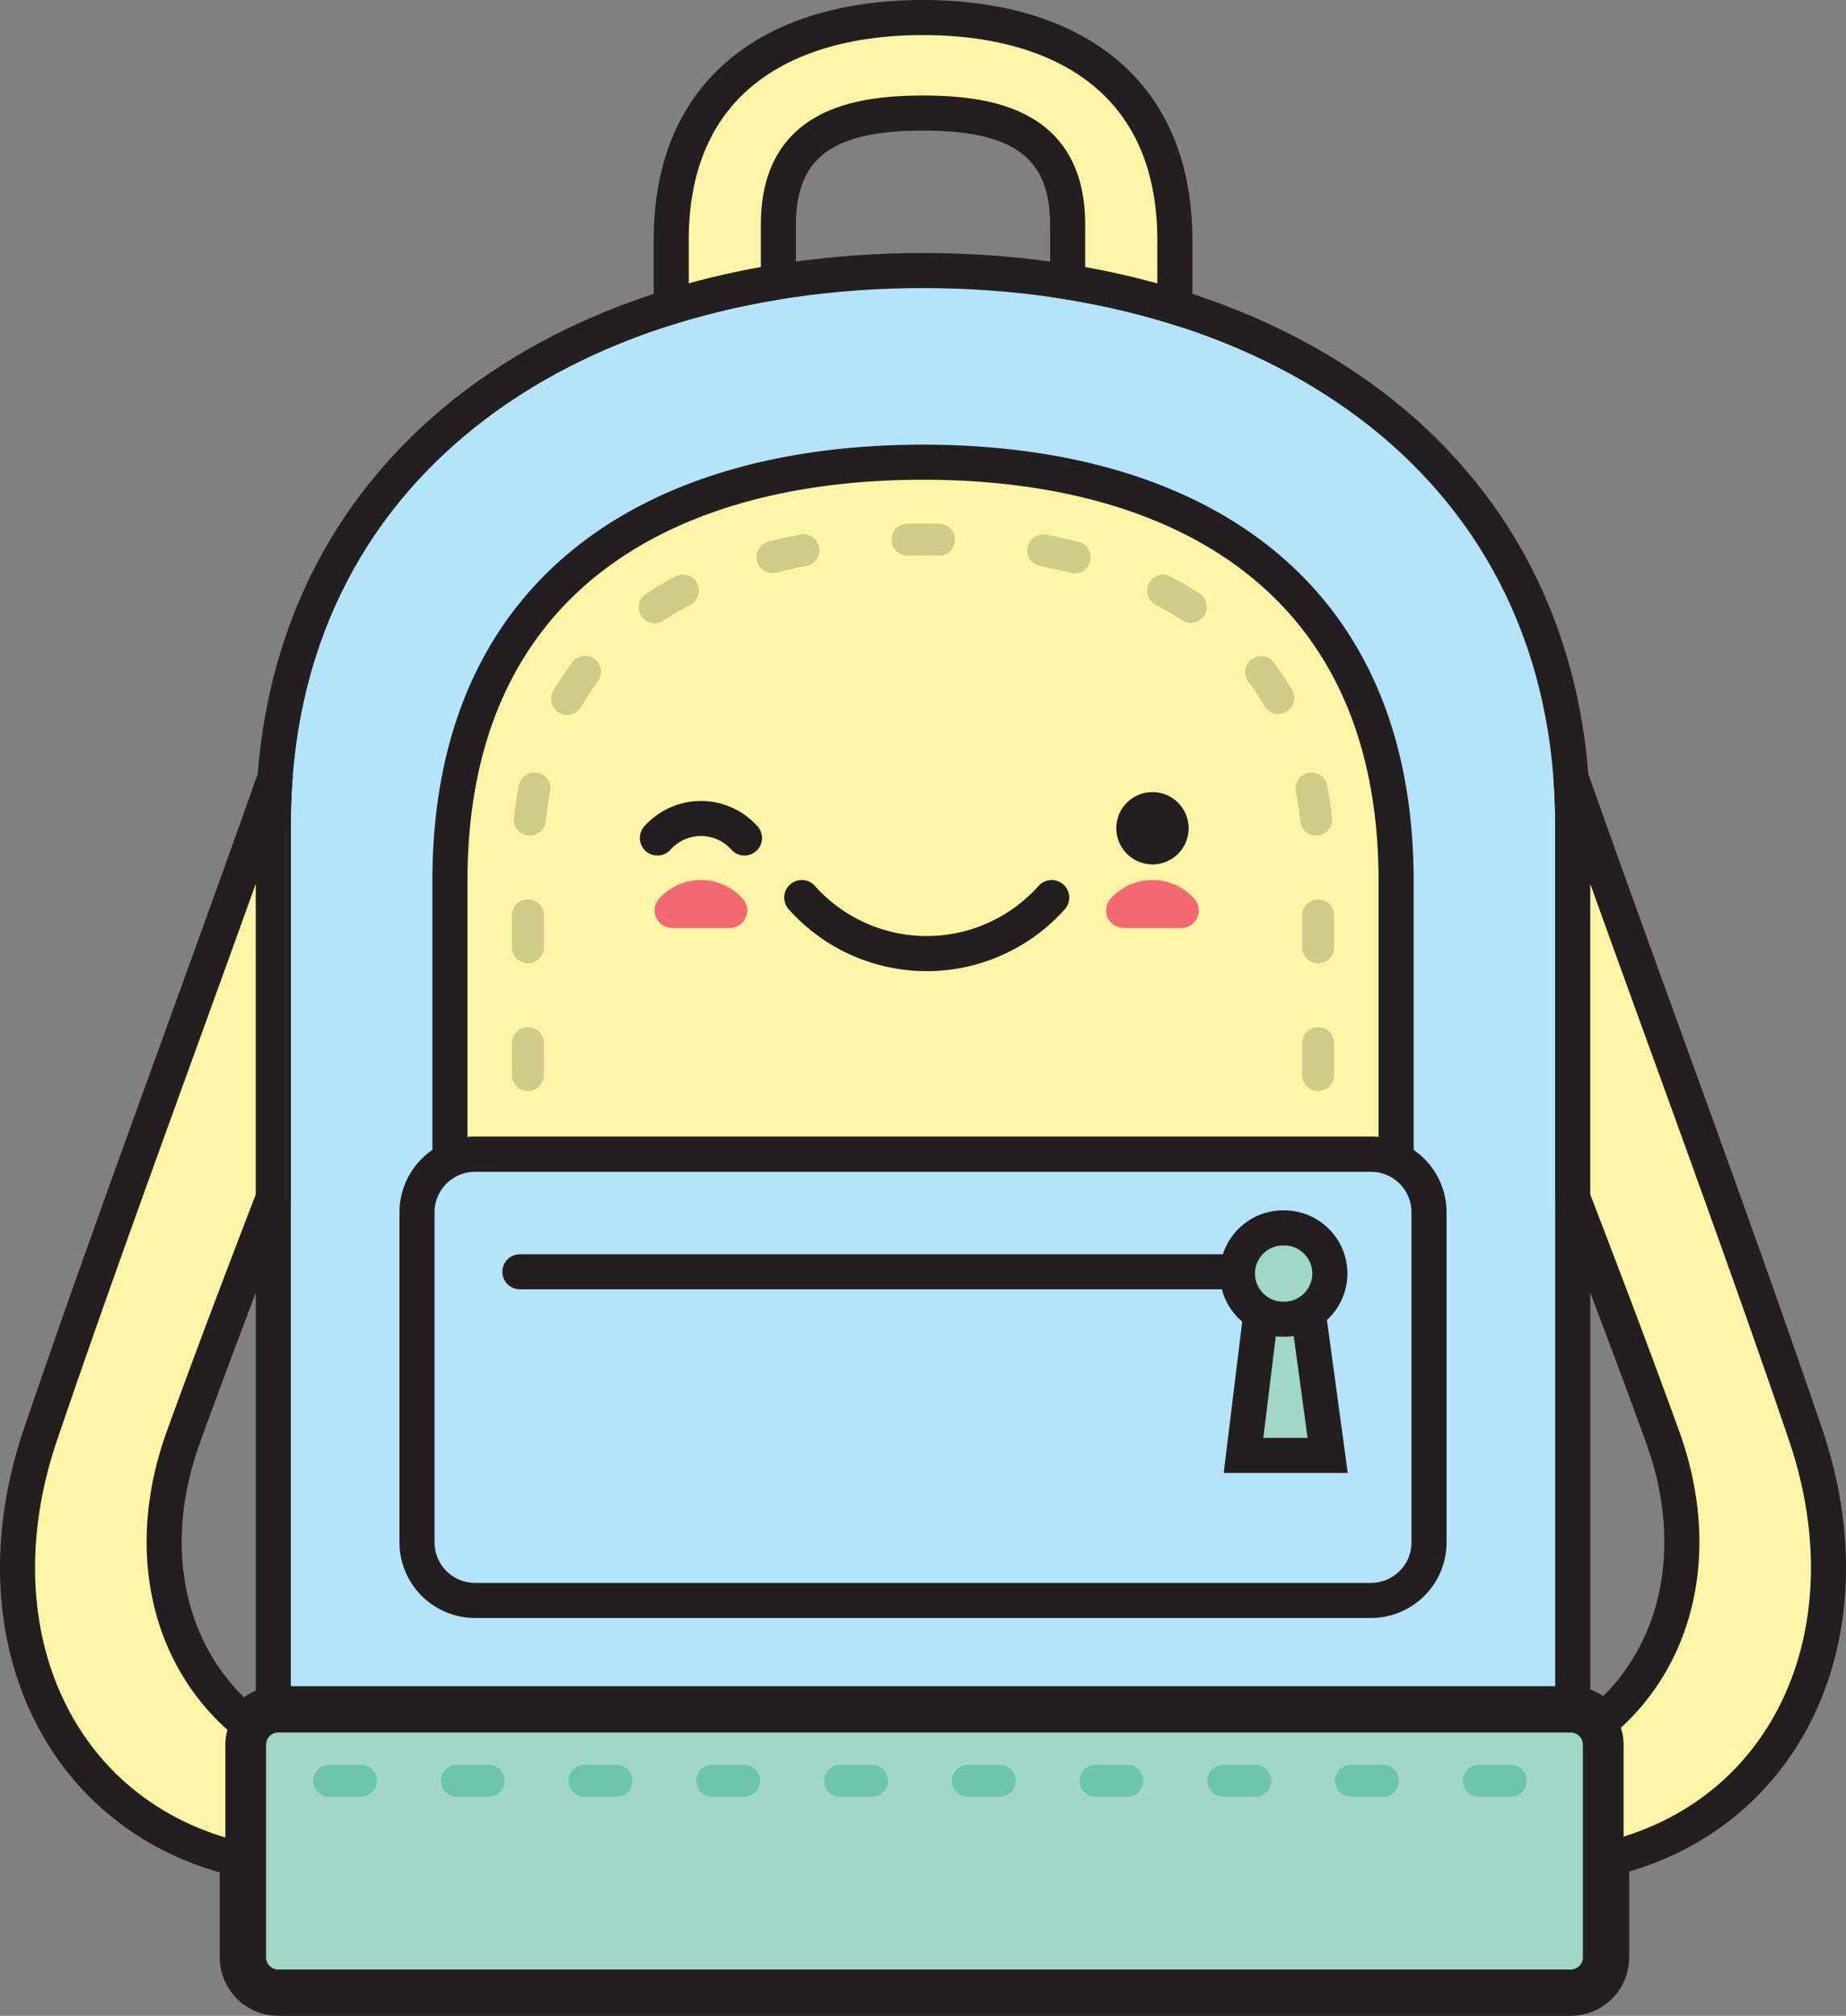 <svg xmlns="http://www.w3.org/2000/svg" viewBox="0 0 73.268 80.002"><rect x="0" y="0" width="73.268" height="80.002" fill="#808080" stroke="none"/><defs><style>.a,.d{fill:#b3e4fa;}.a,.b,.c,.d,.e,.f,.g,.i,.j,.o,.p{stroke:#231f20;}.a,.b,.c,.o,.p{stroke-miterlimit:2.613;}.a,.b,.d,.g,.l{stroke-width:1.392px;}.a,.b,.f,.g,.h,.i,.j,.k,.l,.m,.n,.o,.p{fill-rule:evenodd;}.b,.f,.g{fill:#fdf5a6;}.c,.o,.p{fill:#a0d7c7;}.c{stroke-width:1.838px;}.d,.e,.f,.g,.i,.j,.k,.l{stroke-linecap:round;stroke-linejoin:round;}.e,.i,.j,.k,.l{fill:none;}.e{stroke-width:1.391px;}.f,.k,.p{stroke-width:1.392px;}.h{fill:#231f20;}.i{stroke-width:1.394px;}.j{stroke-width:1.391px;}.k,.l{stroke:#f26971;}.m{fill:#d0cb86;}.n{fill:#6ec6aa;}.o{stroke-width:1.392px;}</style></defs><path class="a" d="M36.634,10.738h.001c14.184,0,25.787,7.801,25.787,21.984V67.839H10.847V32.722C10.847,18.538,22.45,10.738,36.634,10.738Z"/><path class="b" d="M36.634,18.343h.001c10.327,0,18.776,4.747,18.776,16.613V46.038a2.275,2.275,0,0,0-.998-.229H18.856a2.275,2.275,0,0,0-.998.229V34.956C17.858,23.089,26.307,18.343,36.634,18.343Z"/><path class="c" d="M11.045,67.839H62.34a1.404,1.404,0,0,1,1.404,1.404v8.436a1.404,1.404,0,0,1-1.404,1.404H11.045a1.404,1.404,0,0,1-1.404-1.404v-8.435A1.404,1.404,0,0,1,11.045,67.839Z"/><path class="d" d="M18.856,45.809H54.413a2.305,2.305,0,0,1,2.305,2.305V61.211a2.305,2.305,0,0,1-2.305,2.305H18.856A2.305,2.305,0,0,1,16.551,61.21V48.114A2.305,2.305,0,0,1,18.856,45.809Z"/><line class="e" x1="20.634" y1="50.473" x2="52.635" y2="50.473"/><path class="f" d="M10.917,30.852c-3.049,8.64-6.43,17.613-9.313,26.087-2.68,7.881.739,15.267,8.037,16.885V69.243a1.39,1.39,0,0,1,.24-.783c-3.142-2.492-4.257-6.852-2.604-11.425,1.123-3.104,2.337-6.294,3.57-9.503v-14.81C10.847,32.085,10.872,31.463,10.917,30.852Z"/><path class="g" d="M62.352,30.854c3.048,8.64,6.43,17.612,9.312,26.085,2.666,7.84-.702,15.19-7.919,16.86V69.243a1.393,1.393,0,0,0-.282-.842c3.084-2.502,4.17-6.83,2.529-11.366-1.123-3.104-2.336-6.293-3.57-9.502V32.722Q62.422,31.769,62.352,30.854Z"/><path class="h" d="M45.742,34.306a1.435,1.435,0,1,0-1.435-1.435A1.438,1.438,0,0,0,45.742,34.306Z"/><path class="i" d="M31.823,35.622a6.643,6.643,0,0,0,9.918,0"/><path class="j" d="M26.092,33.258a2.316,2.316,0,0,1,3.457,0"/><path class="k" d="M28.964,36.133H26.678A1.531,1.531,0,0,1,28.964,36.133Z"/><path class="l" d="M46.885,36.133H44.599A1.531,1.531,0,0,1,46.885,36.133Z"/><path class="m" d="M37.277,20.782a.634.634,0,0,1-.018,1.268l-.077-.001-.1-.001h-.001l-.1-.001-.099-.001-.099,0-.098,0-.101,0-.098,0-.096.001-.098.002-.101.002-.098.002-.073.002a.634.634,0,0,1-.036-1.267l.083-.003.103-.002.101-.002.103-.002.105-.001.103,0,.101,0,.104,0,.103,0,.103.001.104.001h.001l.104.001Z"/><path class="n" d="M13.06,71.309a.634.634,0,1,1,0-1.268h1.268a.634.634,0,1,1,0,1.268Zm46.903-1.268a.634.634,0,1,1,0,1.268H58.694a.634.634,0,0,1,0-1.268Zm-5.07,0a.634.634,0,1,1,0,1.268H53.625a.634.634,0,1,1,0-1.268Zm-5.071,0a.634.634,0,0,1,0,1.268H48.554a.634.634,0,1,1,0-1.268Zm-5.071,0a.634.634,0,0,1,0,1.268H43.483a.634.634,0,0,1,0-1.268Zm-5.071,0a.634.634,0,0,1,0,1.268H38.413a.634.634,0,0,1,0-1.268Zm-5.071,0a.634.634,0,0,1,0,1.268H33.342a.634.634,0,0,1,0-1.268Zm-5.071,0a.634.634,0,0,1,0,1.268H28.271a.634.634,0,0,1,0-1.268Zm-5.071,0a.634.634,0,0,1,0,1.268H23.201a.634.634,0,0,1,0-1.268Zm-5.071,0a.634.634,0,1,1,0,1.268H18.13a.634.634,0,0,1,0-1.268Z"/><polygon class="o" points="50.039 52.176 51.935 52.176 52.695 57.761 49.355 57.761 50.039 52.176"/><path class="p" d="M50.925,48.731h.046a1.817,1.817,0,0,1,1.812,1.812h0a1.818,1.818,0,0,1-1.812,1.812h-.046a1.818,1.818,0,0,1-1.812-1.812h0A1.817,1.817,0,0,1,50.925,48.731Z"/><path class="b" d="M36.634.696h0C42.132.696,46.63,3.223,46.63,9.54v2.634a31.433,31.433,0,0,0-4.255-.987V8.913c0-3.628-2.583-4.426-5.74-4.426h0c-3.158,0-5.74.798-5.74,4.426v2.273a31.373,31.373,0,0,0-4.255.987V9.54C26.639,3.222,31.137.696,36.634.696Z"/><path class="m" d="M20.318,36.328a.634.634,0,0,1,1.268,0v1.267a.634.634,0,0,1-1.268,0Z"/><path class="m" d="M20.594,31.158A.634.634,0,0,1,21.84,31.39l-.017.091-.017.09-.016.088-.015.092-.015.09-.014.09-.014.092-.013.092-.012.091-.012.092-.011.093-.01.096-.011.096-.001.007a.634.634,0,1,1-1.262-.124l.002-.016.011-.101.012-.102.011-.103.013-.102.014-.102.015-.101.015-.099.015-.1.017-.1.016-.096.017-.1.018-.096Z"/><path class="m" d="M22.713,26.284a.634.634,0,0,1,1.015.761l-.024.031-.045.061-.046.062-.044.063-.044.062-.045.065-.044.065-.043.063-.042.065-.044.067-.041.065-.041.065-.041.066-.039.066-.042.071-.035.058a.634.634,0,1,1-1.095-.638l.037-.064.043-.073.046-.076.047-.076.046-.075.048-.075.047-.073.049-.073.049-.073.049-.072.049-.07.051-.073.052-.071.05-.07.052-.071Z"/><path class="m" d="M26.793,22.888a.634.634,0,1,1,.591,1.121l-.004.002-.072.038-.071.039-.07.037-.071.04-.071.039-.066.038-.07.042-.071.042-.066.038-.068.043-.069.042-.066.041-.068.043-.066.043-.065.042-.001.001a.634.634,0,1,1-.703-1.055l.007-.005.075-.048.073-.047.073-.046.076-.048.073-.044.074-.045.078-.047.074-.043.075-.043.079-.045.077-.043.075-.042.079-.043.078-.042.078-.041Z"/><path class="m" d="M31.757,21.217a.634.634,0,1,1,.239,1.245h-.001l-.09.018-.091.018-.088.017-.087.017-.088.02-.088.019-.088.019-.087.02-.088.02-.087.02-.086.021-.087.021-.085.022-.058.014a.634.634,0,0,1-.315-1.227l.063-.015.092-.023.093-.022.092-.022.093-.021.092-.022.093-.021.093-.021.093-.02.094-.019.096-.02.094-.019.093-.018.094-.018Z"/><path class="m" d="M21.586,42.666a.634.634,0,1,1-1.268,0V41.398a.634.634,0,1,1,1.268,0Z"/><path class="m" d="M52.951,36.328a.634.634,0,0,0-1.268,0v1.267a.634.634,0,0,0,1.268,0Z"/><path class="m" d="M52.675,31.158a.634.634,0,0,0-1.246.232l.017.091.017.09.016.088.015.092.015.09.014.09.014.092.013.092.012.091.011.092.012.093.01.096.011.096.001.007a.634.634,0,1,0,1.262-.124L52.865,32.45l-.011-.101-.011-.102-.012-.103-.013-.102-.014-.102L52.79,31.84l-.015-.099-.015-.1-.016-.1-.017-.096-.017-.1-.018-.096Z"/><path class="m" d="M50.555,26.284a.634.634,0,0,0-1.014.761l.024.031.045.061.046.062.044.063.044.062.044.065.044.065.043.063.042.065.044.067.041.065.041.065.041.066.039.066.042.071.034.058a.634.634,0,0,0,1.095-.638l-.037-.064-.043-.073-.046-.076-.047-.076-.047-.075-.048-.075-.047-.073-.049-.073-.049-.073-.049-.072-.049-.07-.051-.073-.052-.071-.05-.07-.052-.071Z"/><path class="m" d="M46.477,22.888a.634.634,0,1,0-.591,1.121l.004.002.072.038.071.039.07.037.071.04.071.039.066.038.07.042.071.042.066.038.067.043.069.042.066.041.068.043.066.043.065.042.001.001a.634.634,0,0,0,.703-1.055l-.007-.005-.075-.048-.073-.047-.072-.046-.076-.048-.073-.044-.075-.045-.078-.047-.074-.043-.075-.043-.079-.045-.077-.043-.075-.042-.078-.043-.078-.042-.078-.041Z"/><path class="m" d="M41.511,21.217a.634.634,0,0,0-.239,1.245h.002l.09.018.091.018.088.017.087.017.088.02.087.019.088.019.087.02.088.02.087.02.086.021.087.021.085.022.058.014a.634.634,0,1,0,.315-1.227l-.062-.015-.092-.023L42.54,21.438l-.092-.022-.093-.021-.092-.022-.093-.021-.093-.021-.093-.02-.094-.019-.096-.02L41.7,21.253l-.093-.018-.094-.018Z"/><path class="m" d="M51.683,42.666a.634.634,0,1,0,1.268,0V41.398a.634.634,0,1,0-1.268,0Z"/></svg>